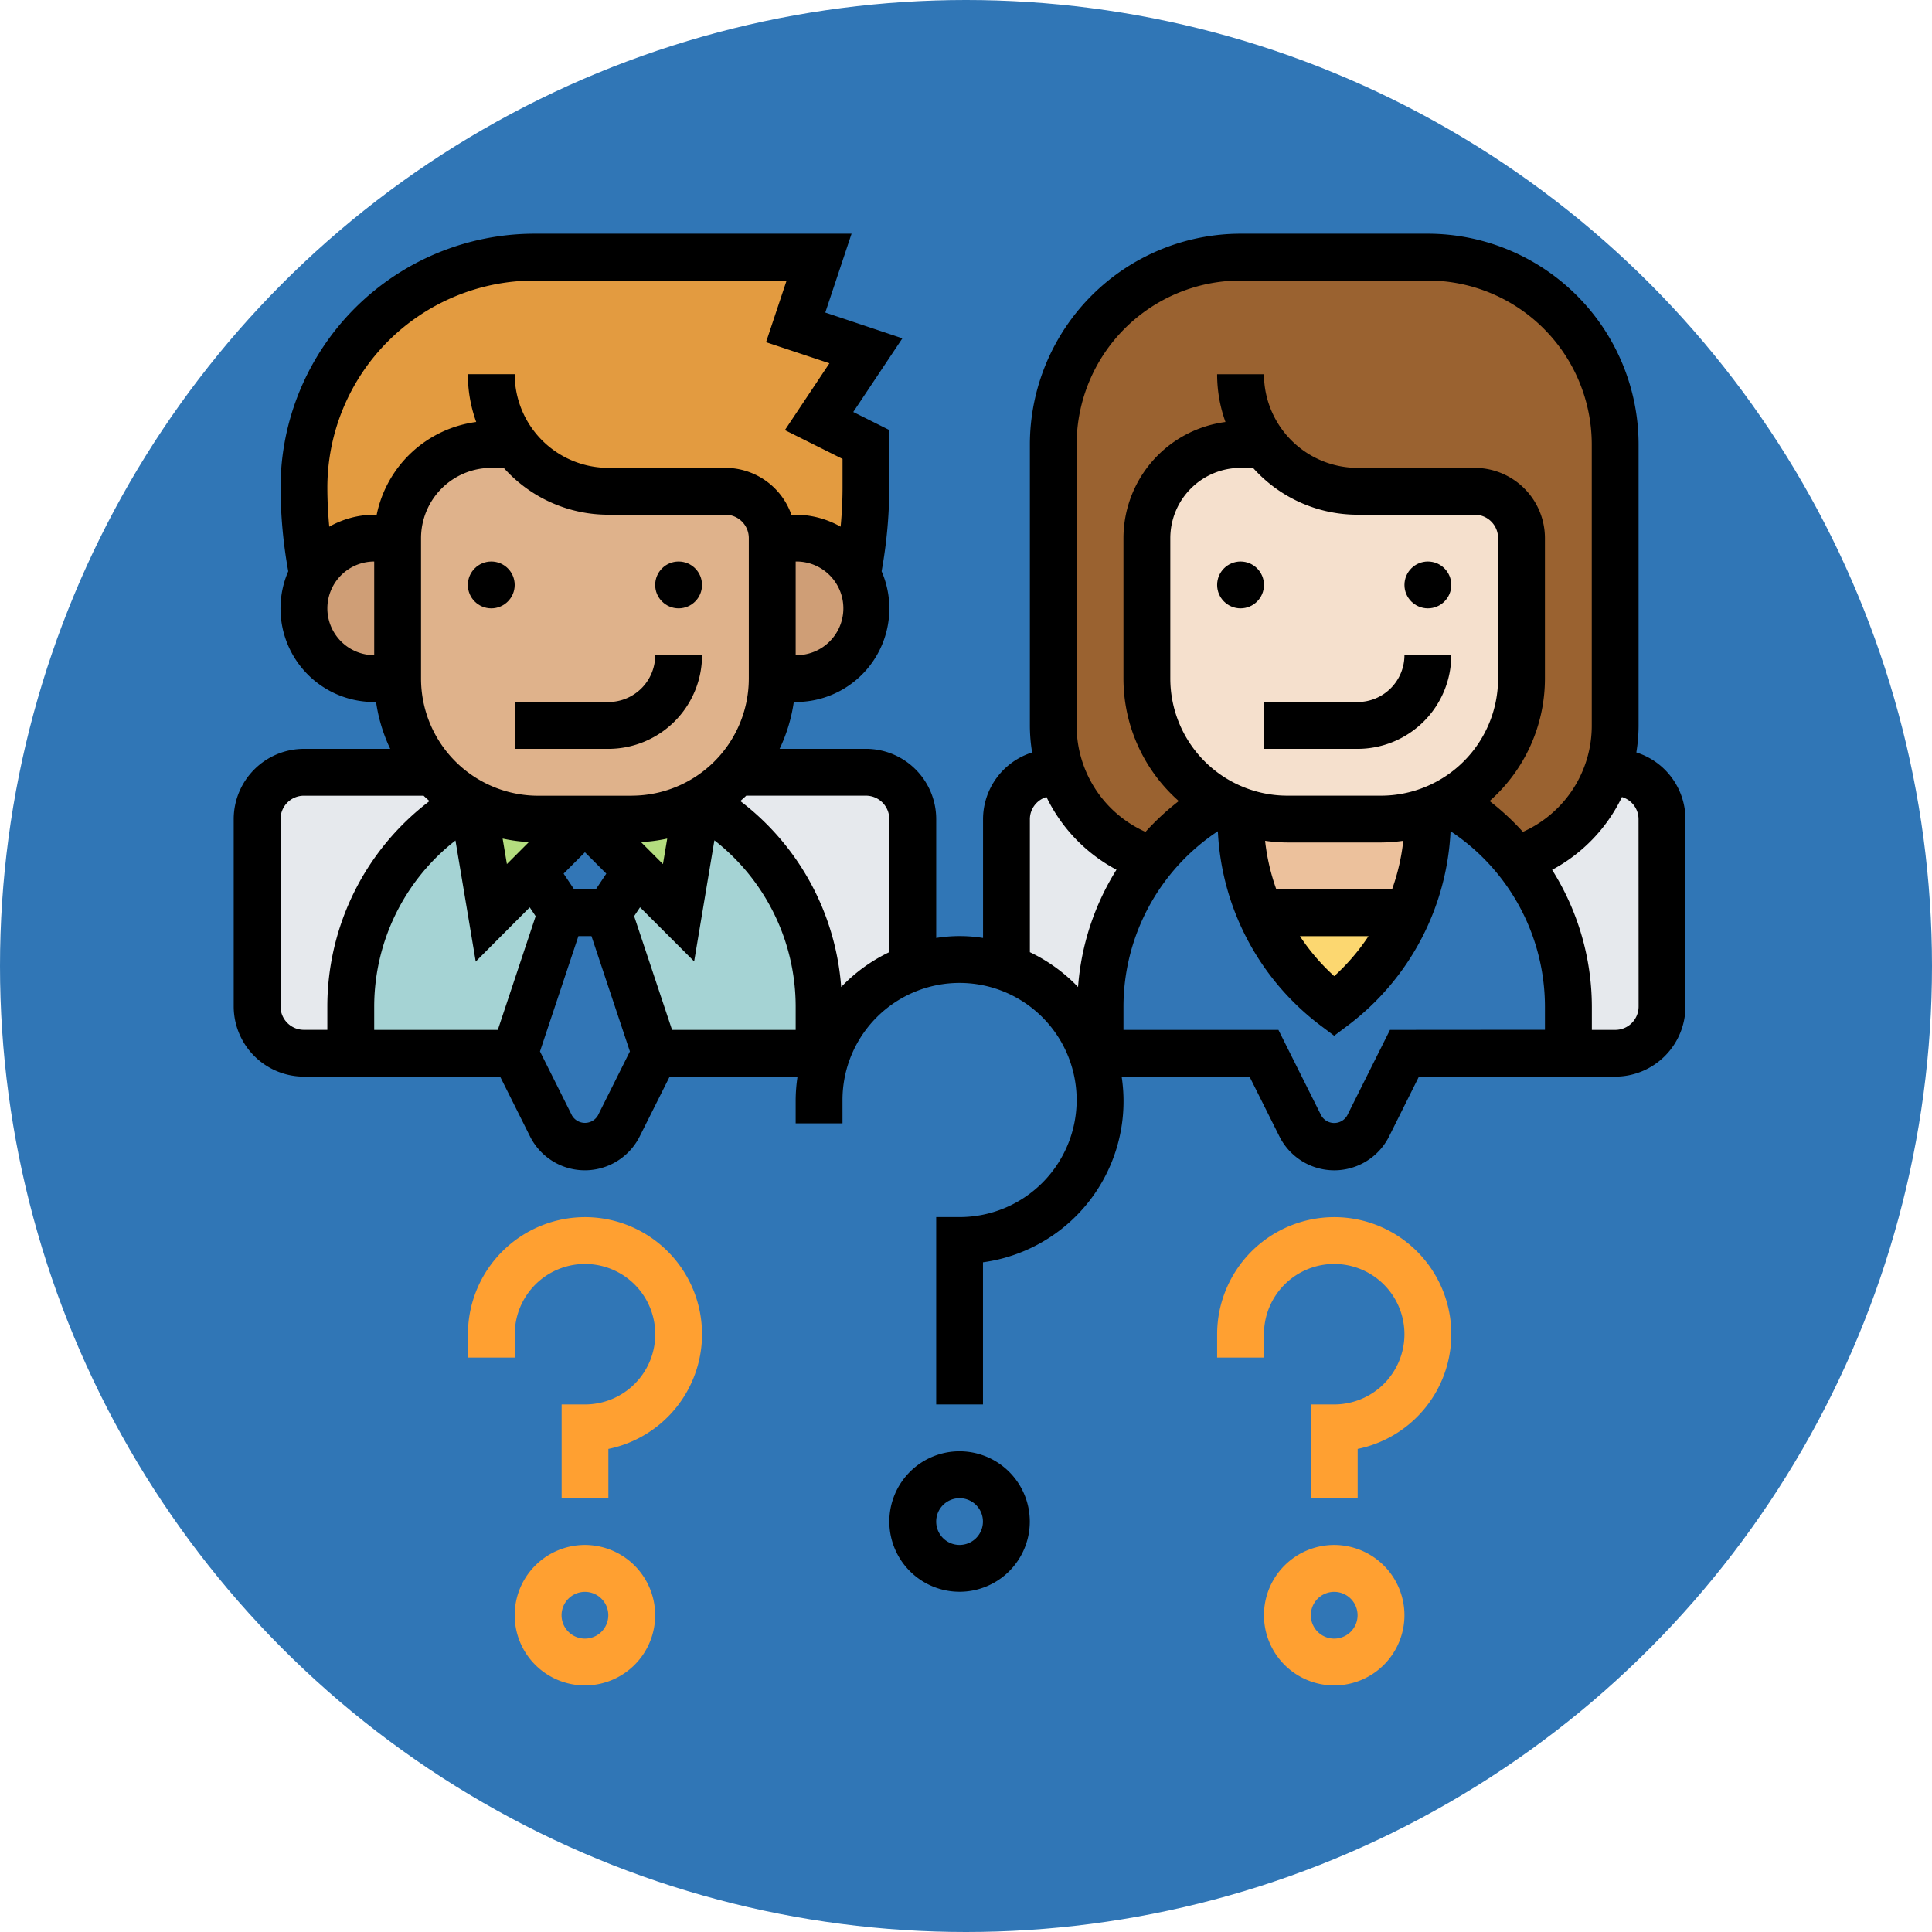 <svg xmlns="http://www.w3.org/2000/svg" width="124" height="124" viewBox="0 0 124 124">
  <g id="Grupo_1013480" data-name="Grupo 1013480" transform="translate(3245 8124)">
    <circle id="Elipse_8645" data-name="Elipse 8645" cx="62" cy="62" r="62" transform="translate(-3245 -8124)" fill="#3076b6"/>
    <g id="Grupo_1007810" data-name="Grupo 1007810" transform="translate(-3230 -8109)">
      <g id="Grupo_1007808" data-name="Grupo 1007808" transform="translate(1.503 1.503)">
        <g id="Grupo_1007784" data-name="Grupo 1007784" transform="translate(80.836 33.062)">
          <path id="Trazado_721850" data-name="Trazado 721850" d="M452.459,195.541a9.074,9.074,0,0,0,5.816-5.606h.511a3.015,3.015,0,0,1,3.006,3.006v12.022a3.014,3.014,0,0,1-3.006,3.006H455.78v-3.006A15.013,15.013,0,0,0,452.459,195.541Z" transform="translate(-452.459 -189.935)" fill="#e6e9ed"/>
        </g>
        <g id="Grupo_1007785" data-name="Grupo 1007785" transform="translate(48.09 33.062)">
          <path id="Trazado_721851" data-name="Trazado 721851" d="M278.527,204.963v3.006h-.511a9.066,9.066,0,0,0-5.5-5.5v-9.528a3.015,3.015,0,0,1,3.006-3.006h.511a9.037,9.037,0,0,0,5.816,5.606A15.013,15.013,0,0,0,278.527,204.963Z" transform="translate(-272.516 -189.935)" fill="#e6e9ed"/>
        </g>
        <g id="Grupo_1007786" data-name="Grupo 1007786" transform="translate(28.373 33.062)">
          <path id="Trazado_721852" data-name="Trazado 721852" d="M171.865,204.963a15.037,15.037,0,0,0-7.695-13.12,9.161,9.161,0,0,0,2.39-1.909h8.311a3.015,3.015,0,0,1,3.006,3.006v9.528a9.066,9.066,0,0,0-5.5,5.5h-.511Z" transform="translate(-164.17 -189.935)" fill="#e6e9ed"/>
        </g>
        <g id="Grupo_1007787" data-name="Grupo 1007787" transform="translate(0 33.062)">
          <path id="Trazado_721853" data-name="Trazado 721853" d="M11.264,189.935h8.311a9.161,9.161,0,0,0,2.39,1.909,15.037,15.037,0,0,0-7.695,13.12v3.006H11.264a3.014,3.014,0,0,1-3.006-3.006V192.941A3.015,3.015,0,0,1,11.264,189.935Z" transform="translate(-8.258 -189.935)" fill="#e6e9ed"/>
        </g>
        <g id="Grupo_1007789" data-name="Grupo 1007789" transform="translate(22.542 34.97)">
          <g id="Grupo_1007788" data-name="Grupo 1007788">
            <path id="Trazado_721854" data-name="Trazado 721854" d="M137.96,200.423a15.037,15.037,0,0,1,7.695,13.12v3.006h-10.52l-3.006-9.017,1.8-2.705,2.7,2.705,1.172-7.033a1.418,1.418,0,0,1,.15-.075Z" transform="translate(-132.129 -200.423)" fill="#a5d3d4"/>
          </g>
        </g>
        <g id="Grupo_1007790" data-name="Grupo 1007790" transform="translate(21.039 35.046)">
          <path id="Trazado_721855" data-name="Trazado 721855" d="M126.877,201.858a9.038,9.038,0,0,0,4.178-1.022l-1.172,7.033-2.7-2.705-3.306-3.306Z" transform="translate(-123.871 -200.836)" fill="#b4dd7f"/>
        </g>
        <g id="Grupo_1007791" data-name="Grupo 1007791" transform="translate(13.856 35.046)">
          <path id="Trazado_721856" data-name="Trazado 721856" d="M88.274,205.164l-2.7,2.705L84.4,200.836a9.038,9.038,0,0,0,4.178,1.022h3.006Z" transform="translate(-84.397 -200.836)" fill="#b4dd7f"/>
        </g>
        <g id="Grupo_1007793" data-name="Grupo 1007793" transform="translate(6.011 34.97)">
          <g id="Grupo_1007792" data-name="Grupo 1007792">
            <path id="Trazado_721857" data-name="Trazado 721857" d="M50.307,207.531l2.7-2.705,1.8,2.705-3.006,9.017H41.29v-3.006a15.037,15.037,0,0,1,7.695-13.12,1.417,1.417,0,0,1,.15.075Z" transform="translate(-41.29 -200.423)" fill="#a5d3d4"/>
          </g>
        </g>
        <g id="Grupo_1007794" data-name="Grupo 1007794" transform="translate(54.101 34.97)">
          <path id="Trazado_721858" data-name="Trazado 721858" d="M308.869,204.12a15.242,15.242,0,0,1,4.373-3.7,10.4,10.4,0,0,0,1.322.586v.511a15.09,15.09,0,0,0,6.011,12.022,14.868,14.868,0,0,0,4.418-5.3c.12-.225.225-.466.331-.706a14.815,14.815,0,0,0,1.262-6.011v-.511a10.4,10.4,0,0,0,1.322-.586,14.985,14.985,0,0,1,4.358,3.7h.015a15.013,15.013,0,0,1,3.321,9.423v3.006h-10.52l-2.329,4.674a2.444,2.444,0,0,1-4.358,0l-2.329-4.674h-10.52v-3.006A15.013,15.013,0,0,1,308.869,204.12Z" transform="translate(-305.548 -200.423)" fill="#3276b6"/>
        </g>
        <g id="Grupo_1007795" data-name="Grupo 1007795" transform="translate(63.118 35.557)">
          <path id="Trazado_721859" data-name="Trazado 721859" d="M367.119,204.155a14.815,14.815,0,0,1-1.262,6.011h-9.5a14.812,14.812,0,0,1-1.262-6.011v-.511a9.079,9.079,0,0,0,3.006.511h6.011a9.079,9.079,0,0,0,3.006-.511Z" transform="translate(-355.097 -203.644)" fill="#ecc19c"/>
        </g>
        <g id="Grupo_1007796" data-name="Grupo 1007796" transform="translate(64.381 42.079)">
          <path id="Trazado_721860" data-name="Trazado 721860" d="M371.532,239.484c-.105.24-.211.481-.331.706a14.868,14.868,0,0,1-4.418,5.3,14.919,14.919,0,0,1-4.749-6.011Z" transform="translate(-362.034 -239.484)" fill="#fcd770"/>
        </g>
        <g id="Grupo_1007798" data-name="Grupo 1007798" transform="translate(16.531 42.079)">
          <g id="Grupo_1007797" data-name="Grupo 1007797">
            <path id="Trazado_721861" data-name="Trazado 721861" d="M105.108,239.484l3.006,9.017-2.329,4.674a2.444,2.444,0,0,1-4.358,0L99.1,248.5l3.006-9.017Z" transform="translate(-99.097 -239.484)" fill="#3276b6"/>
          </g>
        </g>
        <g id="Grupo_1007799" data-name="Grupo 1007799" transform="translate(17.733 36.068)">
          <path id="Trazado_721862" data-name="Trazado 721862" d="M112.315,209.758l-1.8,2.705h-3.006l-1.8-2.705,3.306-3.306Z" transform="translate(-105.703 -206.452)" fill="#3276b6"/>
        </g>
        <g id="Grupo_1007801" data-name="Grupo 1007801" transform="translate(51.096)">
          <g id="Grupo_1007800" data-name="Grupo 1007800">
            <path id="Trazado_721863" data-name="Trazado 721863" d="M302.557,20.281h-1.5a6.009,6.009,0,0,0-6.011,6.011v9.017a9.044,9.044,0,0,0,4.689,7.92,15.243,15.243,0,0,0-4.373,3.7,9,9,0,0,1-6.327-8.611V20.281A12.019,12.019,0,0,1,301.055,8.258h12.022A12.019,12.019,0,0,1,325.1,20.281V38.314a9,9,0,0,1-6.327,8.611h-.015a14.985,14.985,0,0,0-4.358-3.7,9.045,9.045,0,0,0,4.689-7.92V26.292a3.015,3.015,0,0,0-3.006-3.006h-7.514A7.528,7.528,0,0,1,302.557,20.281Z" transform="translate(-289.032 -8.258)" fill="#9a6230"/>
          </g>
        </g>
        <g id="Grupo_1007803" data-name="Grupo 1007803" transform="translate(3.006)">
          <g id="Grupo_1007802" data-name="Grupo 1007802">
            <path id="Trazado_721864" data-name="Trazado 721864" d="M29.282,26.292a4.5,4.5,0,0,0-3.967,2.359,29.278,29.278,0,0,1-.541-5.606A14.777,14.777,0,0,1,39.562,8.258H57.836l-1.5,4.508,4.508,1.5-3.006,4.509,3.006,1.5v2.765a29.277,29.277,0,0,1-.541,5.606,4.5,4.5,0,0,0-3.967-2.359h-1.5a3.014,3.014,0,0,0-3.006-3.006H44.311A7.528,7.528,0,0,1,38.3,20.281H36.8a6.01,6.01,0,0,0-6.011,6.011Z" transform="translate(-24.774 -8.258)" fill="#e39b40"/>
          </g>
        </g>
        <g id="Grupo_1007804" data-name="Grupo 1007804" transform="translate(57.107 12.023)">
          <path id="Trazado_721865" data-name="Trazado 721865" d="M322.065,89.351V80.334a6.009,6.009,0,0,1,6.011-6.011h1.5a7.528,7.528,0,0,0,6.011,3.006H343.1a3.015,3.015,0,0,1,3.006,3.006v9.017a9.045,9.045,0,0,1-4.689,7.92,10.4,10.4,0,0,1-1.322.586,9.079,9.079,0,0,1-3.006.511h-6.011a9.079,9.079,0,0,1-3.006-.511,10.4,10.4,0,0,1-1.322-.586A9.044,9.044,0,0,1,322.065,89.351Z" transform="translate(-322.065 -74.323)" fill="#f5e0cd"/>
        </g>
        <g id="Grupo_1007805" data-name="Grupo 1007805" transform="translate(33.062 18.034)">
          <path id="Trazado_721866" data-name="Trazado 721866" d="M191.438,107.355a4.508,4.508,0,0,1,0,9.017h-1.5v-9.017Z" transform="translate(-189.935 -107.355)" fill="#cf9e76"/>
        </g>
        <g id="Grupo_1007806" data-name="Grupo 1007806" transform="translate(3.006 18.034)">
          <path id="Trazado_721867" data-name="Trazado 721867" d="M30.785,107.355v9.017h-1.5a4.508,4.508,0,1,1,0-9.017Z" transform="translate(-24.774 -107.355)" fill="#cf9e76"/>
        </g>
        <g id="Grupo_1007807" data-name="Grupo 1007807" transform="translate(9.017 12.023)">
          <path id="Trazado_721868" data-name="Trazado 721868" d="M81.851,80.334v9.017a8.972,8.972,0,0,1-2.3,6.011,9.161,9.161,0,0,1-2.39,1.909,1.416,1.416,0,0,0-.15.075,9.038,9.038,0,0,1-4.178,1.022H66.823a9.038,9.038,0,0,1-4.178-1.022,1.416,1.416,0,0,0-.15-.075,9.161,9.161,0,0,1-2.39-1.909,8.973,8.973,0,0,1-2.3-6.011V80.334a6.01,6.01,0,0,1,6.011-6.011h1.5a7.528,7.528,0,0,0,6.011,3.006h7.514a3.014,3.014,0,0,1,3.006,3.006Z" transform="translate(-57.806 -74.323)" fill="#dfb28b"/>
        </g>
      </g>
      <g id="Grupo_1007809" data-name="Grupo 1007809">
        <circle id="Elipse_8658" data-name="Elipse 8658" cx="1.503" cy="1.503" r="1.503" transform="translate(15.028 21.039)"/>
        <circle id="Elipse_8659" data-name="Elipse 8659" cx="1.503" cy="1.503" r="1.503" transform="translate(27.051 21.039)"/>
        <path id="Trazado_721869" data-name="Trazado 721869" d="M105.108,151.651H99.1v3.006h6.011a6.017,6.017,0,0,0,6.011-6.011h-3.006A3.009,3.009,0,0,1,105.108,151.651Z" transform="translate(-81.063 -121.594)"/>
        <circle id="Elipse_8660" data-name="Elipse 8660" cx="1.503" cy="1.503" r="1.503" transform="translate(63.118 21.039)"/>
        <circle id="Elipse_8661" data-name="Elipse 8661" cx="1.503" cy="1.503" r="1.503" transform="translate(75.141 21.039)"/>
        <path id="Trazado_721870" data-name="Trazado 721870" d="M369.366,151.651h-6.011v3.006h6.011a6.017,6.017,0,0,0,6.011-6.011h-3.006A3.009,3.009,0,0,1,369.366,151.651Z" transform="translate(-297.231 -121.594)"/>
        <path id="Trazado_721871" data-name="Trazado 721871" d="M90.024,33.295a10.691,10.691,0,0,0,.144-1.736V13.525A13.541,13.541,0,0,0,76.643,0H64.621A13.541,13.541,0,0,0,51.1,13.525V31.559a10.691,10.691,0,0,0,.144,1.736,4.5,4.5,0,0,0-3.15,4.276V45.2a9.448,9.448,0,0,0-3.006,0V37.57a4.514,4.514,0,0,0-4.508-4.509H35.038a10.427,10.427,0,0,0,.909-3.006h.12a6,6,0,0,0,5.517-8.389,30.9,30.9,0,0,0,.494-5.38V12.6l-2.314-1.157,3.153-4.728L37.969,5.06,39.655,0H19.293A16.306,16.306,0,0,0,3.006,16.287a30.911,30.911,0,0,0,.494,5.38,6,6,0,0,0,5.517,8.389h.12a10.427,10.427,0,0,0,.909,3.006H4.508A4.514,4.514,0,0,0,0,37.57V49.593A4.514,4.514,0,0,0,4.508,54.1H17.1l1.918,3.837a3.935,3.935,0,0,0,7.039,0L27.979,54.1h8.208a10.564,10.564,0,0,0-.12,1.5v1.5h3.006V55.6a7.514,7.514,0,1,1,7.514,7.514h-1.5V75.141H48.09V66.017a10.432,10.432,0,0,0,8.9-11.916h8.208l1.918,3.837a3.935,3.935,0,0,0,7.039,0L76.069,54.1h12.6a4.514,4.514,0,0,0,4.508-4.508V37.57a4.5,4.5,0,0,0-3.15-4.276ZM36.068,51.1H28.134L25.7,43.8l.379-.568,3.473,3.473,1.3-7.771a13.536,13.536,0,0,1,5.216,10.655Zm-19.117,0H9.017v-1.5a13.536,13.536,0,0,1,5.216-10.655l1.3,7.771L19,43.236l.379.568Zm.583-10.641-.274-1.637a10.529,10.529,0,0,0,1.683.225Zm8.607-1.411a10.347,10.347,0,0,0,1.683-.225l-.274,1.637Zm-.592-2.976H19.537a7.523,7.523,0,0,1-7.514-7.514V19.537a4.514,4.514,0,0,1,4.508-4.508h.8a8.994,8.994,0,0,0,6.715,3.006h7.514a1.5,1.5,0,0,1,1.5,1.5v9.017A7.523,7.523,0,0,1,25.548,36.068Zm-3.7,6.011-.675-1.011L22.542,39.7l1.372,1.372-.673,1.011ZM36.068,27.051V21.039a3.006,3.006,0,1,1,0,6.011ZM19.293,3.006H35.486l-1.32,3.957,4.068,1.354-2.858,4.289,3.7,1.848v1.833c0,.839-.045,1.68-.122,2.516a5.938,5.938,0,0,0-2.884-.769h-.277a4.5,4.5,0,0,0-4.232-3.006H24.045a6.017,6.017,0,0,1-6.011-6.011H15.028a8.989,8.989,0,0,0,.536,3.067,7.527,7.527,0,0,0-6.387,5.95H9.017a5.939,5.939,0,0,0-2.884.769c-.077-.837-.122-1.677-.122-2.516A13.3,13.3,0,0,1,19.293,3.006ZM6.011,24.045a3.009,3.009,0,0,1,3.006-3.006v6.011A3.009,3.009,0,0,1,6.011,24.045ZM3.006,49.593V37.57a1.5,1.5,0,0,1,1.5-1.5h7.681c.122.12.253.231.38.346a16.555,16.555,0,0,0-6.558,13.18v1.5h-1.5A1.5,1.5,0,0,1,3.006,49.593Zm18.705,7-2.054-4.11,2.466-7.4h.839l2.466,7.4-2.054,4.11A.964.964,0,0,1,21.711,56.593Zm17.278-8.244a16.533,16.533,0,0,0-6.474-11.935c.128-.114.259-.225.38-.346h7.681a1.5,1.5,0,0,1,1.5,1.5v8.543A10.561,10.561,0,0,0,38.989,48.348ZM54.1,13.525a10.532,10.532,0,0,1,10.52-10.52H76.643a10.532,10.532,0,0,1,10.52,10.52V31.559a7.461,7.461,0,0,1-4.42,6.832,16.474,16.474,0,0,0-2.137-1.978,10.488,10.488,0,0,0,3.551-7.86V19.537a4.514,4.514,0,0,0-4.509-4.508H72.135a6.017,6.017,0,0,1-6.011-6.011H63.118a8.989,8.989,0,0,0,.536,3.067,7.526,7.526,0,0,0-6.548,7.452v9.017a10.488,10.488,0,0,0,3.551,7.86,16.474,16.474,0,0,0-2.137,1.978,7.464,7.464,0,0,1-4.42-6.832ZM73.638,36.068H67.627a7.523,7.523,0,0,1-7.514-7.514V19.537a4.514,4.514,0,0,1,4.508-4.508h.8a8.995,8.995,0,0,0,6.715,3.006h7.514a1.5,1.5,0,0,1,1.5,1.5v9.017A7.523,7.523,0,0,1,73.638,36.068Zm.708,6.011H66.917a13.56,13.56,0,0,1-.72-3.114,10.7,10.7,0,0,0,1.429.108h6.011a10.65,10.65,0,0,0,1.428-.108A13.474,13.474,0,0,1,74.346,42.079Zm-1.513,3.006a13.443,13.443,0,0,1-2.2,2.565,13.444,13.444,0,0,1-2.2-2.565ZM51.1,46.114V37.57a1.486,1.486,0,0,1,1.066-1.414,10.416,10.416,0,0,0,4.492,4.665,16.492,16.492,0,0,0-2.467,7.527,10.561,10.561,0,0,0-3.09-2.235ZM74.212,51.1l-2.749,5.5a.962.962,0,0,1-1.661,0l-2.75-5.5H57.107v-1.5A13.523,13.523,0,0,1,63.165,38.35,16.6,16.6,0,0,0,69.73,50.8l.9.676.9-.676A16.6,16.6,0,0,0,78.1,38.35a13.523,13.523,0,0,1,6.058,11.242v1.5Zm15.957-1.5a1.5,1.5,0,0,1-1.5,1.5h-1.5v-1.5a16.506,16.506,0,0,0-2.552-8.772A10.424,10.424,0,0,0,89.1,36.156a1.485,1.485,0,0,1,1.065,1.414Z"/>
        <path id="Trazado_721872" data-name="Trazado 721872" d="M235.734,429.419a4.508,4.508,0,1,0,4.508,4.509A4.514,4.514,0,0,0,235.734,429.419Zm0,6.011a1.5,1.5,0,1,1,1.5-1.5A1.5,1.5,0,0,1,235.734,435.43Z" transform="translate(-189.147 -351.273)"/>
        <path id="Trazado_721873" data-name="Trazado 721873" d="M103.605,462.452a4.508,4.508,0,1,0,4.508,4.508A4.514,4.514,0,0,0,103.605,462.452Zm0,6.011a1.5,1.5,0,1,1,1.5-1.5A1.5,1.5,0,0,1,103.605,468.463Z" transform="translate(-81.063 -378.294)" fill="#ffa031"/>
        <path id="Trazado_721874" data-name="Trazado 721874" d="M90.1,346.839a7.522,7.522,0,0,0-7.514,7.514v1.5h3.006v-1.5a4.508,4.508,0,1,1,4.508,4.508h-1.5v6.011H91.6v-3.157a7.514,7.514,0,0,0-1.5-14.876Z" transform="translate(-67.553 -283.721)" fill="#ffa031"/>
        <path id="Trazado_721875" data-name="Trazado 721875" d="M367.863,462.452a4.508,4.508,0,1,0,4.508,4.508A4.514,4.514,0,0,0,367.863,462.452Zm0,6.011a1.5,1.5,0,1,1,1.5-1.5A1.5,1.5,0,0,1,367.863,468.463Z" transform="translate(-297.231 -378.294)" fill="#ffa031"/>
        <path id="Trazado_721876" data-name="Trazado 721876" d="M354.353,346.839a7.523,7.523,0,0,0-7.514,7.514v1.5h3.006v-1.5a4.508,4.508,0,1,1,4.508,4.508h-1.5v6.011h3.006v-3.157a7.514,7.514,0,0,0-1.5-14.876Z" transform="translate(-283.721 -283.721)" fill="#ffa031"/>
      </g>
    </g>
  </g>
</svg>
